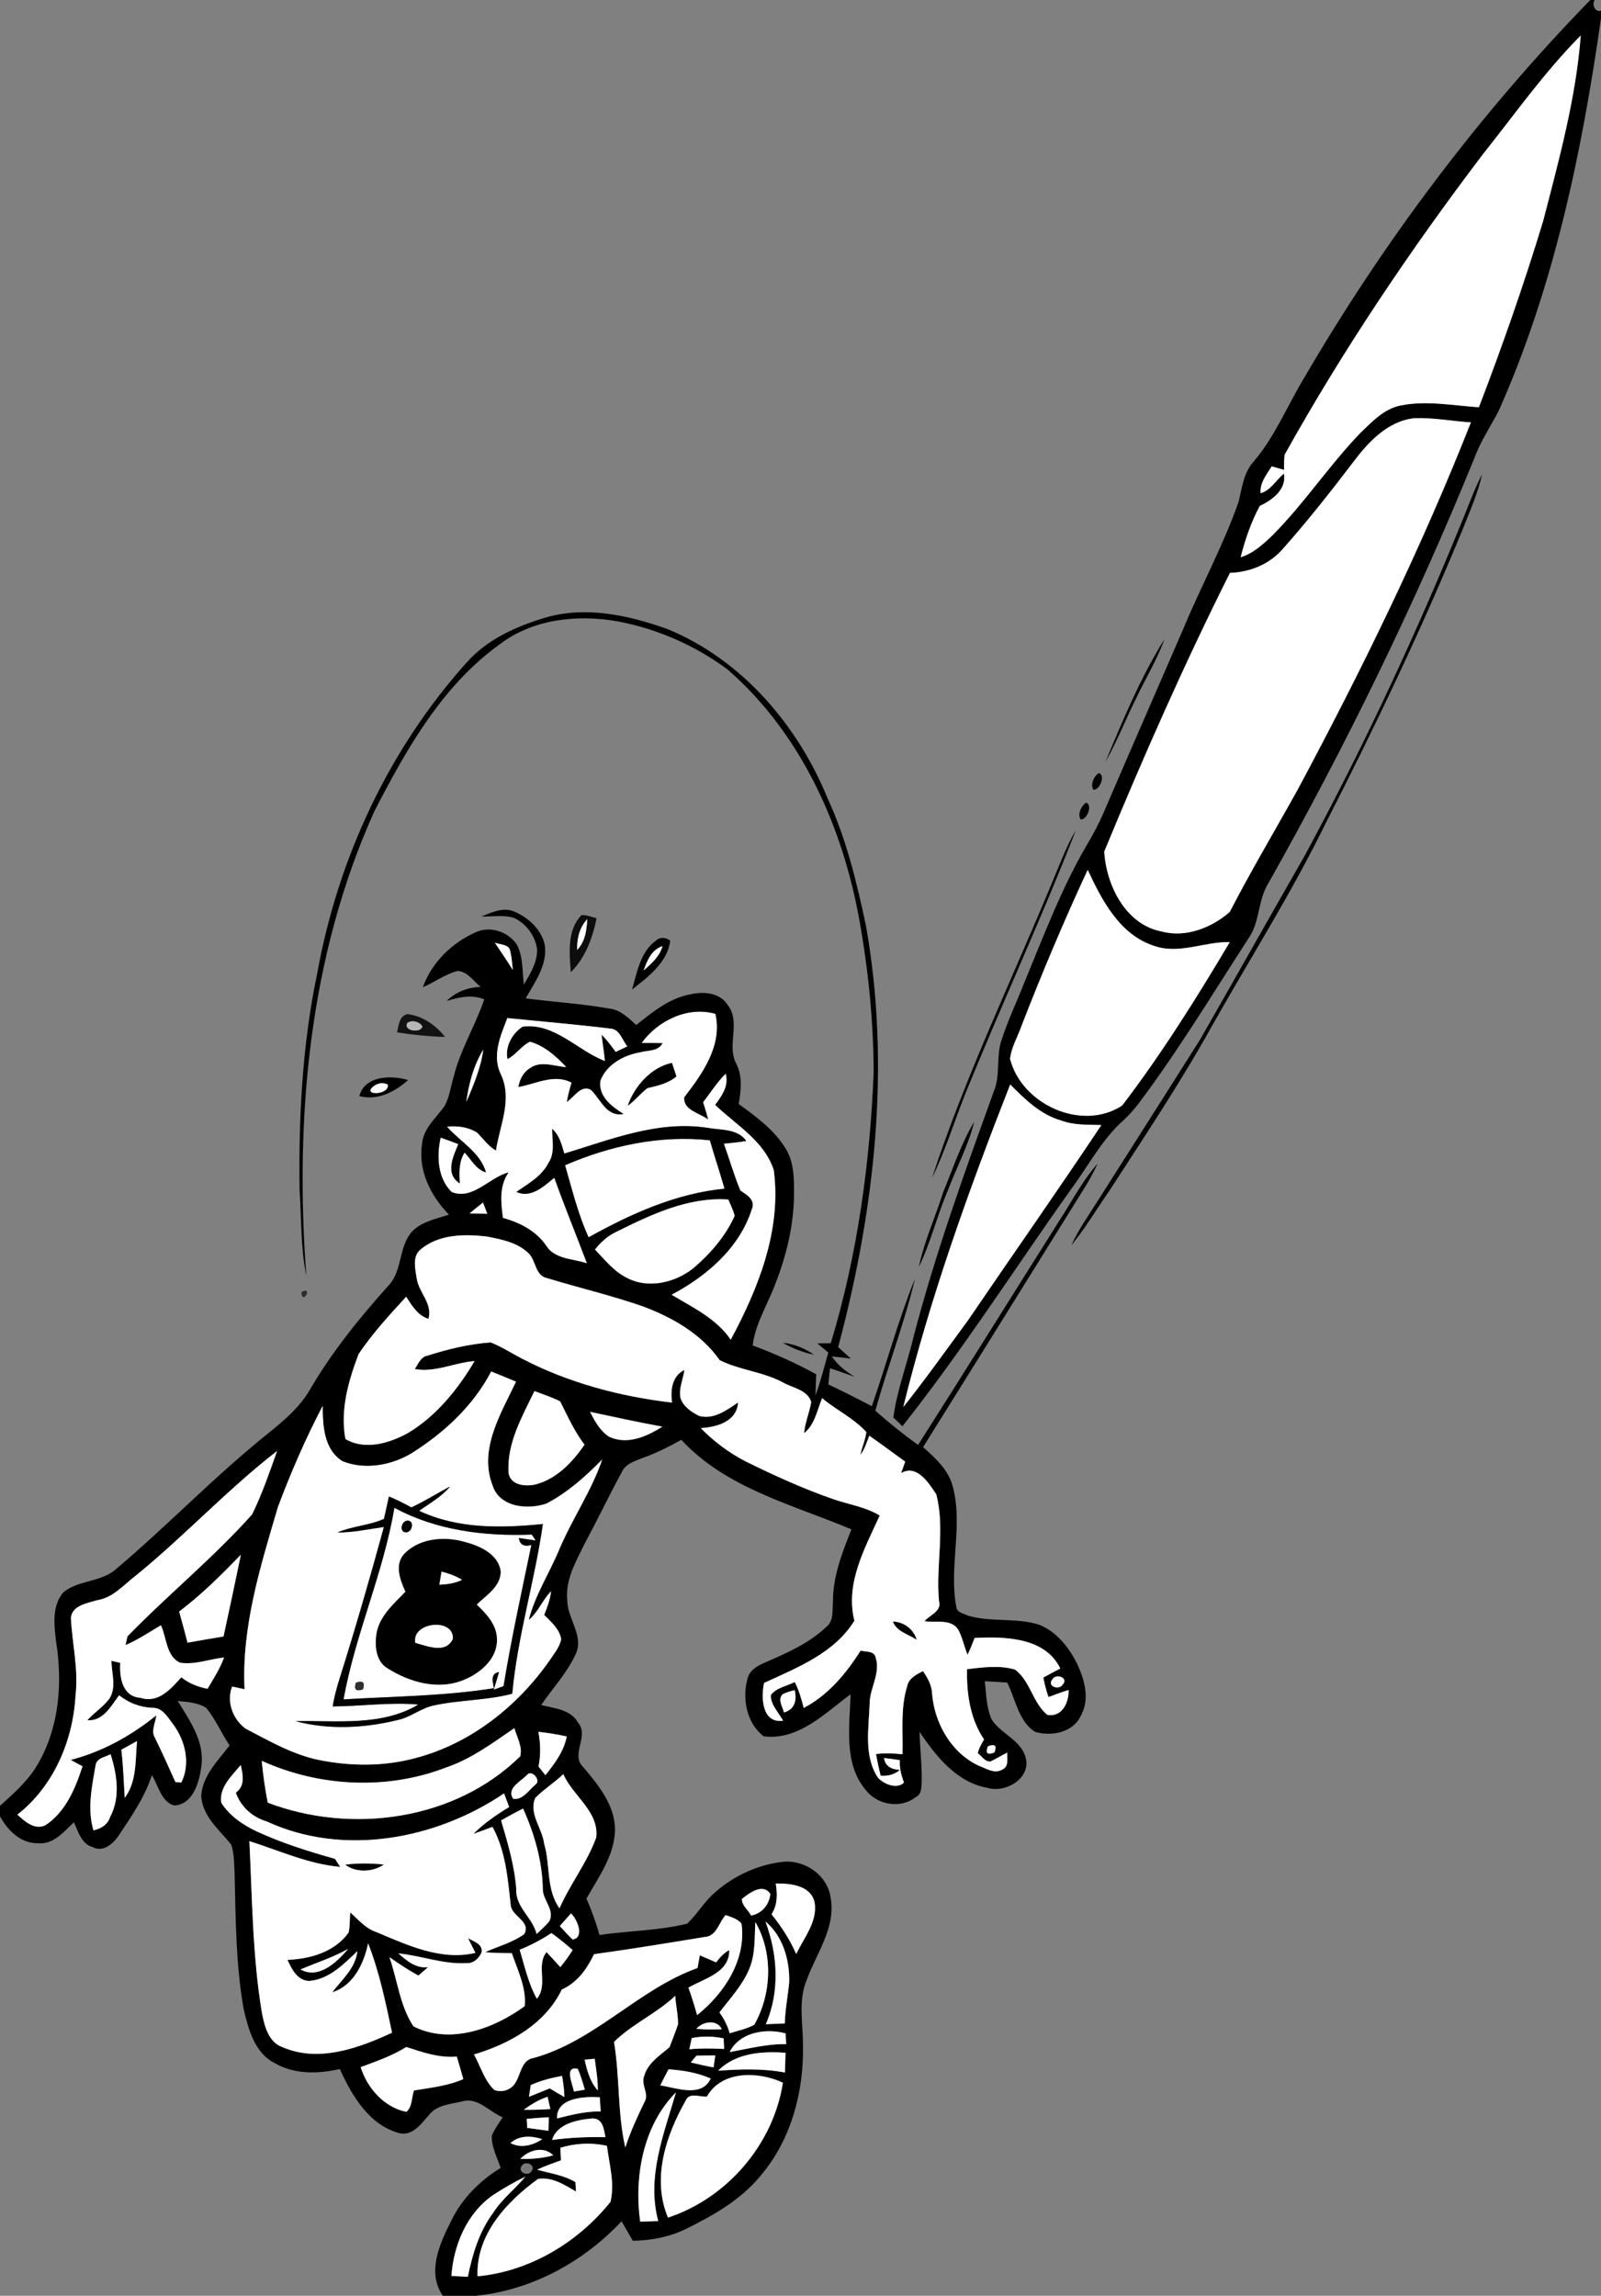 <?xml version="1.0" encoding="UTF-8" ?>
<!DOCTYPE svg PUBLIC "-//W3C//DTD SVG 1.1//EN" "http://www.w3.org/Graphics/SVG/1.1/DTD/svg11.dtd">
<svg width="378pt" height="542pt" viewBox="0 0 378 542" version="1.1" xmlns="http://www.w3.org/2000/svg">
<rect x="0" y="0" width="378" height="542" fill="#808080" stroke="none"/>
<g id="#000000ff">
<path fill="#000000" opacity="1.00" d=" M 375.47 0.00 L 376.51 0.00 C 375.77 1.04 376.58 2.96 378.00 2.53 L 378.00 4.35 C 373.48 35.97 366.92 67.64 353.86 96.96 C 351.94 100.68 349.55 104.17 348.11 108.14 C 334.08 142.61 317.73 176.12 299.46 208.53 C 296.92 212.57 297.52 217.77 294.69 221.66 C 286.19 234.79 278.10 248.21 268.68 260.72 C 267.68 262.01 266.59 263.23 265.40 264.35 C 260.15 268.95 256.97 275.29 252.84 280.81 C 239.60 299.46 227.26 318.77 213.06 336.72 C 212.52 336.20 211.45 335.15 210.92 334.63 C 211.81 328.15 214.16 322.02 215.67 315.69 C 220.82 295.96 227.73 276.77 234.66 257.63 C 236.25 253.74 235.12 249.43 236.48 245.50 C 237.97 240.84 240.11 236.42 241.89 231.87 C 246.43 220.93 250.59 209.77 256.59 199.52 C 258.10 196.99 259.49 194.38 260.65 191.66 C 266.86 177.21 273.17 162.81 279.42 148.37 C 283.58 138.34 288.82 128.78 292.42 118.52 C 293.24 115.24 293.59 111.65 295.95 109.02 C 300.89 103.24 303.78 96.14 307.64 89.68 C 326.52 57.21 349.27 26.90 375.47 0.00 M 350.24 36.26 C 333.05 58.90 317.13 82.53 303.30 107.37 C 303.18 108.55 303.14 109.74 303.17 110.93 C 302.19 110.65 301.22 110.38 300.25 110.11 C 299.03 112.07 297.42 113.98 297.64 116.44 C 300.09 115.73 301.26 113.31 303.15 111.81 C 303.79 115.60 300.41 118.03 297.43 119.46 C 295.40 123.26 293.98 127.38 292.93 131.55 C 295.90 130.64 298.21 128.49 300.41 126.40 C 307.93 118.85 313.81 109.86 321.19 102.20 C 323.94 99.57 326.73 96.53 330.62 95.74 C 336.76 94.48 343.00 95.75 349.17 96.14 C 354.72 81.66 359.84 67.02 364.34 52.17 C 368.07 37.75 372.06 23.30 373.22 8.39 C 364.70 16.94 357.75 26.85 350.24 36.26 M 319.32 109.34 C 314.01 116.31 308.57 123.20 302.74 129.75 C 299.61 133.28 295.06 135.09 290.40 135.25 C 279.61 156.76 269.90 178.81 260.72 201.04 C 261.19 209.00 265.76 218.31 274.30 219.91 C 279.95 221.45 286.09 219.01 290.34 215.30 C 295.39 205.50 301.06 196.02 306.41 186.37 C 321.48 158.21 335.56 129.45 347.28 99.72 C 342.84 99.44 338.43 98.57 333.98 98.73 C 327.58 99.40 322.95 104.48 319.32 109.34 M 241.20 242.16 C 240.30 244.76 238.79 247.21 238.48 249.97 C 241.21 260.75 255.45 267.23 264.95 260.99 C 274.29 248.75 282.49 235.65 290.35 222.42 C 284.34 222.28 278.38 225.41 272.42 223.29 C 264.36 220.65 260.15 212.55 256.81 205.37 C 251.19 217.45 246.02 229.74 241.20 242.16 M 238.51 256.03 C 228.75 280.94 219.66 306.18 213.27 332.18 C 218.59 325.49 223.55 318.51 228.61 311.61 C 239.06 296.26 249.74 281.06 260.03 265.61 C 256.85 265.49 253.58 265.70 250.55 264.54 C 245.67 263.17 241.98 259.52 238.51 256.03 Z" />
<path fill="#000000" opacity="1.00" d=" M 346.34 120.23 C 347.45 117.44 348.52 114.63 349.93 111.97 C 348.96 116.35 347.11 120.45 345.49 124.61 C 335.77 148.29 324.73 171.41 313.08 194.19 C 305.01 210.71 295.16 226.25 286.13 242.24 C 278.74 255.58 270.24 268.25 261.97 281.05 C 258.96 285.37 256.26 289.92 252.94 294.02 C 254.65 290.21 257.12 286.81 259.32 283.29 C 267.33 270.63 275.41 258.03 283.38 245.36 C 291.64 230.94 299.77 216.45 308.03 202.04 C 322.37 175.54 335.08 148.18 346.34 120.23 Z" />
<path fill="#000000" opacity="1.00" d=" M 128.69 145.83 C 138.25 143.00 148.41 145.24 157.56 148.50 C 175.09 155.70 188.34 171.16 195.40 188.49 C 199.80 198.00 202.26 208.22 204.43 218.43 C 210.38 251.57 206.52 285.73 197.89 318.04 C 198.88 318.95 199.88 319.85 200.88 320.75 C 199.39 320.55 197.89 320.37 196.40 320.23 C 197.75 322.30 199.73 323.77 201.80 325.06 C 199.86 324.35 197.92 323.65 195.96 323.03 C 195.83 324.29 195.70 325.56 195.57 326.84 C 199.03 328.48 202.45 330.20 205.84 331.99 C 209.31 321.98 212.07 311.70 216.03 301.87 C 213.53 312.44 209.56 322.59 206.67 333.06 C 209.91 335.90 213.27 338.61 216.76 341.13 C 227.98 323.51 239.02 305.77 250.16 288.11 C 253.08 283.59 255.59 278.76 259.16 274.69 C 258.38 276.38 257.52 278.04 256.55 279.64 C 243.67 300.30 230.86 321.00 217.94 341.64 C 220.85 344.24 223.97 347.04 224.96 350.98 C 227.44 360.32 223.97 370.04 225.80 379.45 C 225.98 380.73 227.61 380.95 228.58 381.44 C 234.06 383.06 239.98 381.83 245.42 383.60 C 249.47 385.25 252.36 388.90 254.27 392.72 C 256.07 396.51 257.41 401.21 255.15 405.12 C 253.32 409.09 248.14 410.00 244.33 408.85 C 240.42 406.26 239.79 401.15 237.80 397.23 C 236.03 397.11 234.26 397.00 232.50 396.91 C 232.87 399.92 232.87 403.08 234.11 405.90 C 236.30 409.39 241.18 410.81 242.20 415.11 C 243.33 419.97 237.31 423.38 233.12 422.08 C 225.81 420.76 221.04 414.65 217.11 408.88 C 217.20 412.88 217.73 416.87 217.61 420.87 C 217.53 422.12 217.55 423.62 216.23 424.26 C 212.66 427.10 207.11 426.14 204.39 422.58 C 199.12 416.33 200.61 407.52 200.83 399.99 C 194.78 404.46 188.50 410.95 180.31 409.92 C 176.29 406.85 175.19 401.08 176.47 396.38 C 176.91 394.41 178.72 393.32 180.43 392.59 C 185.59 390.33 190.93 388.05 195.06 384.12 C 196.93 382.65 196.49 380.13 196.67 378.05 C 196.64 372.10 198.88 366.50 201.03 361.06 C 187.11 355.19 171.50 351.41 160.86 339.92 C 158.03 341.48 155.15 342.97 152.10 344.06 C 150.10 344.88 147.65 345.47 146.73 347.69 C 143.76 353.15 141.08 358.78 138.13 364.26 C 136.03 368.56 133.35 373.03 133.95 378.01 C 134.04 382.31 137.99 386.31 135.87 390.62 C 133.83 395.00 130.48 398.57 127.78 402.54 C 130.86 403.32 134.70 403.55 136.45 406.65 C 139.25 409.81 134.54 414.32 137.75 417.23 C 141.30 421.46 145.19 426.16 145.21 432.00 C 145.07 438.06 141.35 443.15 138.46 448.22 C 139.67 451.01 140.73 453.87 141.54 456.82 C 148.41 455.82 155.47 455.81 162.22 454.16 C 164.65 451.91 166.28 448.93 168.81 446.77 C 173.30 442.80 179.04 440.17 185.01 439.53 C 190.16 439.09 195.44 442.81 196.12 448.07 C 197.38 455.13 192.72 461.17 190.45 467.48 C 188.39 472.43 189.62 477.84 189.59 483.01 C 189.78 493.89 186.78 505.16 179.64 513.58 C 175.03 519.27 168.54 522.96 162.08 526.16 C 158.15 528.12 153.78 528.93 149.41 529.02 C 148.52 527.48 147.64 525.94 146.75 524.41 C 137.77 534.02 125.50 540.69 112.33 542.00 L 104.54 542.00 C 100.74 536.42 103.80 529.75 106.47 524.43 C 109.00 519.13 113.23 514.85 118.21 511.81 C 117.39 509.33 116.01 506.90 116.12 504.22 C 116.75 502.64 117.78 501.28 118.69 499.86 C 115.55 498.61 112.83 495.06 109.18 496.10 C 106.46 496.76 103.18 496.89 101.32 499.28 C 99.47 501.33 97.46 504.37 94.25 503.60 C 87.11 501.66 83.10 494.75 80.23 488.47 C 75.16 489.63 69.58 489.78 64.94 487.11 C 60.17 484.77 58.68 479.17 57.55 474.42 C 55.66 463.83 55.65 453.02 55.39 442.30 C 55.26 440.02 55.31 437.69 54.61 435.50 C 51.81 431.99 47.78 428.85 47.51 424.00 C 47.79 419.21 51.46 415.68 54.21 412.08 C 52.27 409.18 50.90 405.90 48.68 403.20 C 46.69 401.94 44.26 401.79 41.97 401.60 C 44.84 406.26 48.36 411.21 47.54 417.02 C 47.06 420.69 45.60 426.06 41.10 426.25 C 38.02 425.31 37.39 421.54 35.86 419.08 C 34.20 424.23 31.10 428.71 28.14 433.18 C 26.83 435.16 24.42 437.43 21.89 436.08 C 19.23 435.32 18.47 432.43 17.45 430.21 C 15.08 432.42 12.65 435.51 9.04 435.16 C 4.93 435.28 1.84 432.15 0.00 428.81 L 0.00 426.33 C 3.41 423.27 6.92 420.15 9.15 416.09 C 14.01 407.52 14.77 397.21 13.25 387.63 C 12.78 383.74 12.20 379.12 14.96 375.92 C 18.56 372.97 23.91 373.58 27.42 370.42 C 39.69 360.05 50.81 348.38 63.37 338.35 C 67.03 335.39 70.71 332.29 73.12 328.17 C 78.29 319.29 84.77 311.24 91.63 303.61 C 95.17 300.03 93.98 294.12 97.51 290.52 C 99.82 288.33 103.07 287.72 106.00 286.76 C 101.69 282.35 98.64 276.30 99.66 269.99 C 99.98 266.30 103.03 263.91 105.00 261.06 C 106.16 258.91 106.43 256.41 107.14 254.09 C 108.73 247.73 112.25 242.11 114.34 235.93 C 111.41 234.72 108.36 235.43 105.46 236.31 C 107.62 234.16 110.44 233.11 113.46 232.99 C 111.78 231.62 110.36 229.32 108.01 229.23 C 105.08 230.00 102.61 231.90 99.84 233.06 C 101.92 227.27 106.64 222.63 112.20 220.15 C 115.57 218.49 119.97 219.91 122.01 222.98 C 123.56 225.86 123.27 229.27 123.69 232.43 C 125.21 229.88 126.90 227.16 126.81 224.09 C 126.38 220.94 124.22 218.01 121.32 216.69 C 118.86 215.93 116.23 216.45 113.70 216.37 C 116.17 215.36 118.94 214.04 121.59 215.29 C 124.91 216.73 127.97 219.62 128.66 223.29 C 129.20 227.92 126.27 231.88 124.12 235.70 C 130.70 236.57 137.35 236.94 143.88 238.11 C 146.49 238.41 148.39 240.31 150.21 242.00 C 154.05 238.94 158.05 235.63 163.03 234.74 C 166.09 234.04 169.93 234.32 171.78 237.23 C 175.03 241.29 171.49 246.73 173.83 251.11 C 175.36 254.10 174.95 257.46 174.41 260.64 C 178.58 263.67 182.93 266.83 185.61 271.35 C 187.51 274.55 187.49 278.39 187.47 282.00 C 187.42 289.24 185.68 296.39 183.06 303.11 C 181.27 307.95 178.34 312.42 177.71 317.64 C 182.87 319.55 187.88 321.81 192.71 324.44 C 192.65 326.11 192.58 327.78 192.54 329.46 C 193.75 326.13 194.61 322.71 195.56 319.31 C 194.70 318.59 193.83 317.88 192.98 317.16 C 193.77 317.15 195.36 317.13 196.15 317.11 C 202.44 296.33 205.42 274.64 206.28 252.98 C 206.21 240.99 205.02 229.00 202.90 217.21 C 198.92 195.02 189.09 173.15 171.87 158.13 C 164.31 152.47 155.40 148.55 146.13 146.75 C 136.62 145.00 126.02 146.04 118.11 152.02 C 104.43 161.79 95.98 176.83 88.42 191.46 C 72.95 225.65 69.55 264.07 72.32 301.15 C 70.95 294.49 71.19 287.66 70.73 280.92 C 70.50 263.75 71.37 246.47 74.93 229.64 C 79.81 202.62 91.86 176.75 110.28 156.30 C 115.08 150.91 121.90 147.88 128.69 145.83 M 116.82 222.53 C 118.26 224.67 119.71 226.80 121.08 229.00 C 120.91 227.48 120.81 225.95 120.46 224.47 C 120.10 222.85 118.01 223.06 116.82 222.53 M 151.51 246.22 C 153.16 246.20 154.80 246.21 156.45 246.24 C 155.48 248.25 153.04 247.92 151.21 248.43 C 147.33 249.09 143.27 251.26 141.78 255.10 C 141.20 258.88 144.48 261.23 147.26 263.00 C 143.22 263.81 141.87 259.62 139.55 257.34 C 137.19 255.95 135.54 259.10 133.80 260.18 C 134.08 258.63 134.48 257.10 134.93 255.59 C 130.74 253.44 126.53 255.94 122.37 256.64 C 122.70 254.83 123.54 253.10 125.18 252.14 C 127.72 250.33 130.89 251.74 133.68 251.92 C 131.30 249.36 128.57 246.93 125.14 245.94 C 123.12 246.90 121.84 249.01 119.82 250.05 C 119.17 247.13 120.97 243.89 123.43 242.36 C 130.99 241.45 136.29 247.99 142.82 250.48 C 142.61 248.39 142.25 246.33 142.04 244.25 C 143.27 245.51 144.33 246.91 145.37 248.33 C 146.28 247.90 147.20 247.46 148.12 247.03 C 146.88 245.59 146.36 243.00 144.15 242.84 C 136.05 241.86 127.91 241.17 119.79 240.35 C 118.17 244.53 116.09 249.27 118.27 253.65 C 121.04 259.57 118.01 265.69 117.09 271.64 C 115.26 270.59 114.09 268.83 112.63 267.39 C 110.53 266.08 107.99 265.75 105.57 266.00 C 108.67 269.56 113.40 271.98 114.77 276.82 C 112.37 276.14 111.30 273.79 109.69 272.13 C 108.30 274.35 108.43 276.92 108.57 279.42 C 105.00 277.14 106.92 273.13 108.20 270.12 C 106.83 269.59 105.44 269.08 104.05 268.60 C 103.08 272.91 103.31 278.11 106.63 281.40 C 111.63 283.43 115.52 277.91 120.10 276.77 C 117.84 280.04 118.26 283.80 118.75 287.53 C 122.71 288.60 126.55 290.57 128.93 294.02 C 130.93 297.31 135.29 297.12 138.55 298.23 C 136.02 291.50 133.28 284.85 130.86 278.08 C 128.41 280.11 125.29 283.03 121.89 281.39 C 124.70 279.44 127.91 277.69 129.51 274.50 C 131.10 272.09 130.34 269.16 130.35 266.48 C 132.10 267.97 132.62 270.22 133.25 272.32 C 144.21 269.00 155.41 264.43 167.10 266.25 C 170.20 266.80 174.24 266.44 176.23 269.38 C 174.47 269.68 172.70 269.85 170.93 270.02 C 172.24 273.70 173.32 277.47 174.82 281.08 C 176.43 282.11 178.48 283.33 177.48 285.58 C 174.58 294.66 166.78 301.34 158.57 305.67 C 163.58 308.68 169.14 311.29 172.53 316.28 C 179.08 304.09 184.55 290.37 182.69 276.28 C 180.50 269.38 173.79 265.61 168.84 260.85 C 170.42 258.68 172.14 256.37 171.32 253.51 C 169.29 255.53 167.76 257.96 166.02 260.22 C 166.45 261.59 166.87 262.95 167.22 264.34 C 165.26 262.75 161.28 262.19 161.54 259.06 C 165.82 253.48 170.61 246.85 168.90 239.37 C 162.41 237.52 155.36 240.94 151.51 246.22 M 110.11 260.14 C 111.80 256.16 113.54 252.10 114.10 247.79 C 111.85 251.54 110.66 255.82 110.11 260.14 M 133.44 275.11 C 135.09 280.82 136.50 286.65 138.98 292.08 C 148.94 286.54 159.57 281.74 171.04 280.61 C 169.95 276.80 168.68 273.04 167.59 269.23 C 155.91 267.96 144.14 270.48 133.44 275.11 M 145.70 290.73 C 143.61 291.67 141.90 293.21 140.48 294.99 C 142.87 297.49 145.09 300.34 148.30 301.82 C 153.24 304.27 159.33 302.78 163.54 299.53 C 167.62 296.08 171.27 291.92 173.46 287.02 C 173.09 285.69 172.50 284.45 171.95 283.19 C 162.57 282.55 153.88 286.68 145.70 290.73 M 110.87 286.47 C 112.26 286.50 113.65 286.53 115.05 286.56 C 114.71 285.67 114.37 284.79 114.03 283.90 C 112.97 284.75 111.91 285.60 110.87 286.47 M 99.17 295.10 C 97.31 296.81 98.06 299.63 98.39 301.82 C 98.87 305.18 102.21 307.76 101.15 311.37 C 98.62 310.55 97.25 308.25 95.90 306.15 C 91.93 310.46 87.95 314.80 84.67 319.67 C 82.25 326.04 80.29 332.87 81.55 339.73 C 86.23 342.46 91.91 340.73 96.33 338.31 C 103.03 334.30 108.11 327.98 112.05 321.33 C 107.32 321.68 102.69 324.11 97.92 323.20 C 98.77 322.02 99.30 320.33 100.93 320.05 C 105.77 318.49 110.78 317.30 115.86 316.92 C 118.46 317.95 120.80 319.49 123.28 320.77 C 134.28 326.48 146.41 329.70 158.68 331.13 C 158.25 328.25 158.64 324.84 161.59 323.42 C 161.31 325.60 160.22 327.76 160.65 330.00 C 161.31 332.07 163.24 333.36 165.09 334.29 C 168.58 335.18 171.57 332.91 174.28 331.09 C 173.93 335.66 169.26 336.92 165.45 337.16 C 168.54 340.29 172.08 342.97 175.99 344.99 C 182.80 348.35 189.73 351.51 196.92 353.99 C 200.52 355.22 204.41 355.77 207.70 357.80 C 204.18 365.55 199.52 373.81 201.73 382.63 C 196.97 390.33 188.22 393.70 180.40 397.32 C 179.65 400.77 179.90 406.92 184.89 406.24 C 183.85 404.30 181.93 402.49 181.99 400.20 C 183.23 398.44 185.77 398.08 187.63 397.10 C 188.65 399.02 189.22 401.12 189.76 403.22 C 195.53 400.21 199.78 395.09 203.20 389.68 C 204.41 390.03 206.47 389.68 206.75 391.36 C 207.95 394.95 205.40 398.44 205.33 402.06 C 205.16 407.90 203.84 414.54 207.31 419.72 C 208.68 421.21 211.80 422.49 213.42 420.84 C 212.80 419.13 212.32 417.39 212.46 415.55 C 211.22 415.36 209.97 415.19 208.72 415.04 C 209.02 417.07 210.55 417.73 212.49 417.85 C 211.23 418.92 209.70 419.37 207.91 419.21 C 207.50 417.52 207.13 415.82 206.83 414.10 C 208.91 413.86 211.00 413.91 213.08 414.16 C 213.23 408.82 212.56 403.33 214.17 398.15 C 214.53 396.21 216.33 395.35 217.90 394.52 C 219.07 396.16 220.03 397.95 220.08 400.02 C 220.71 406.97 224.64 413.85 231.09 416.86 C 232.83 417.49 234.75 418.85 236.60 417.79 C 238.29 417.08 237.69 415.18 237.82 413.77 C 236.47 414.43 235.19 415.23 233.83 415.88 C 232.54 415.95 231.78 414.60 230.87 413.90 C 231.10 412.71 231.78 411.69 232.33 410.64 C 229.06 405.87 228.18 399.75 228.32 394.07 C 232.04 393.63 236.02 393.07 239.66 394.17 C 243.30 396.90 243.80 402.02 247.30 404.87 C 250.80 405.43 252.38 401.93 252.30 398.98 C 250.70 399.48 249.12 400.06 247.55 400.65 C 247.03 399.14 246.63 397.61 246.33 396.05 C 247.65 395.32 248.99 394.61 250.33 393.91 C 246.77 386.51 237.21 386.34 230.11 386.70 C 229.60 388.04 229.07 389.38 228.43 390.67 C 227.66 388.73 227.23 386.66 226.28 384.79 C 224.56 382.07 220.93 383.17 218.28 382.74 C 219.52 381.24 222.39 380.41 221.70 378.01 C 220.90 369.63 223.18 361.04 221.06 352.80 C 219.27 350.11 216.49 345.62 212.75 347.78 C 213.07 346.88 213.39 345.98 213.72 345.08 C 210.89 343.03 208.10 340.94 205.24 338.95 C 204.64 340.50 204.16 342.13 203.14 343.48 C 203.51 341.65 204.32 339.94 204.54 338.09 C 201.59 334.82 197.45 332.92 194.11 330.09 C 192.91 332.95 192.40 336.32 189.84 338.38 C 190.07 335.84 191.11 333.49 191.53 331.00 C 190.65 328.06 187.01 327.67 184.68 326.29 C 180.02 323.83 174.58 323.46 169.91 321.11 C 165.55 314.87 158.68 311.00 151.69 308.39 C 144.28 305.82 136.63 304.03 129.14 301.74 C 126.40 301.16 126.55 297.80 124.96 296.06 C 122.34 293.36 118.47 292.61 114.93 291.93 C 109.58 291.31 103.46 291.36 99.17 295.10 M 115.97 323.79 C 111.74 331.91 104.83 338.28 97.16 343.11 C 92.35 345.97 86.19 347.09 80.89 344.99 C 76.46 342.26 76.19 336.56 76.19 331.91 C 72.16 339.62 68.68 347.61 65.63 355.76 C 61.50 369.76 57.02 384.02 57.74 398.81 C 56.76 398.60 55.78 398.38 54.80 398.17 C 53.42 401.77 54.96 405.85 57.95 408.09 C 63.50 410.97 69.01 414.19 75.19 415.48 C 82.68 417.00 90.53 417.08 97.94 415.09 C 111.03 411.72 122.22 402.84 129.86 391.86 C 130.86 390.32 132.14 388.84 132.50 387.00 C 132.09 384.57 130.13 382.92 128.48 381.27 C 129.21 379.46 129.89 377.62 130.11 375.68 C 128.07 377.73 127.10 380.61 124.83 382.45 C 126.32 376.61 129.65 371.49 131.97 365.97 C 135.02 358.67 139.62 352.09 142.18 344.57 C 138.25 348.57 134.02 352.37 129.02 354.97 C 124.59 356.50 117.94 355.87 116.30 350.70 C 112.97 342.15 118.28 333.71 121.83 326.19 C 119.87 325.38 117.93 324.57 115.97 323.79 M 126.18 328.42 C 123.25 334.53 119.60 340.77 120.08 347.82 C 120.63 350.74 124.18 350.99 126.53 350.43 C 131.50 349.10 135.18 345.16 138.01 341.07 C 135.61 337.93 134.00 334.33 132.25 330.84 C 130.30 329.87 128.22 329.18 126.18 328.42 M 139.31 333.32 C 140.43 335.49 141.65 337.79 143.76 339.16 C 148.00 341.21 152.72 339.17 156.36 336.81 C 150.65 335.77 144.98 334.53 139.31 333.32 M 32.01 372.02 C 29.17 374.19 26.69 377.22 22.95 377.78 C 20.64 378.50 16.98 378.99 16.74 382.01 C 17.05 388.04 18.54 394.02 17.85 400.10 C 17.28 410.87 12.73 421.65 4.11 428.41 C 5.89 430.03 8.13 432.12 10.73 430.91 C 15.49 427.76 17.79 422.24 19.48 417.00 C 18.54 416.51 17.61 416.00 16.69 415.49 C 24.17 413.55 30.93 409.80 36.91 404.96 C 36.74 406.74 35.54 408.65 36.63 410.36 C 38.31 413.77 39.86 417.25 41.42 420.72 C 41.77 420.75 42.46 420.80 42.80 420.83 C 45.04 416.37 43.75 410.97 40.90 407.12 C 39.61 405.46 38.36 403.08 35.93 403.19 C 33.06 403.07 30.36 402.03 28.13 400.23 C 26.20 402.78 24.37 406.40 20.63 406.12 C 22.26 404.24 24.49 402.94 25.92 400.88 C 27.51 398.19 26.33 394.99 26.31 392.09 C 26.83 392.21 27.88 392.46 28.40 392.58 C 28.17 396.01 28.88 400.53 33.15 400.82 C 37.35 402.20 40.32 398.75 42.81 395.98 C 44.61 397.43 46.75 398.26 49.00 398.70 C 50.41 396.30 51.95 393.95 52.89 391.32 C 49.43 391.69 45.95 393.10 42.46 392.53 C 39.21 390.95 39.36 386.62 37.99 383.70 C 35.24 385.33 32.58 387.13 29.63 388.38 C 29.74 387.86 29.98 386.83 30.10 386.31 C 39.66 376.49 50.37 367.77 59.52 357.53 C 61.87 352.72 63.63 347.61 65.42 342.56 C 53.66 351.66 43.55 362.66 32.01 372.02 M 42.30 380.47 C 42.97 382.91 43.66 385.35 44.27 387.81 C 47.10 387.30 49.93 386.81 52.77 386.35 C 54.18 379.92 55.54 373.48 56.87 367.04 C 52.29 371.81 47.58 376.46 42.30 380.47 M 248.49 396.45 C 247.08 398.10 250.02 399.14 250.90 397.70 C 252.41 396.09 249.34 395.00 248.49 396.45 M 184.84 399.95 C 183.49 401.18 184.78 402.89 185.09 404.29 C 187.67 403.55 188.17 401.43 187.63 399.03 C 186.66 399.23 185.73 399.54 184.84 399.95 M 105.31 417.29 C 91.35 422.68 75.37 421.87 61.80 415.71 C 62.11 419.02 62.58 422.31 63.21 425.58 C 83.01 433.11 107.44 429.77 122.83 414.63 C 123.39 412.34 122.05 410.13 121.44 407.99 C 116.32 411.50 111.26 415.27 105.31 417.29 M 127.11 408.86 C 127.63 411.57 127.70 414.32 127.15 417.04 C 127.55 417.55 128.36 418.58 128.77 419.10 C 130.95 416.36 133.13 413.48 133.81 409.96 C 131.60 409.46 129.36 409.11 127.11 408.86 M 28.65 413.08 C 29.10 416.85 29.22 420.65 29.45 424.44 C 32.34 420.59 31.92 415.56 32.35 411.04 C 31.11 411.71 29.88 412.39 28.65 413.08 M 233.24 412.29 C 232.61 413.92 233.13 414.40 234.79 413.73 C 235.43 412.10 234.91 411.62 233.24 412.29 M 22.60 416.57 C 21.73 421.70 20.53 426.97 22.07 432.12 C 23.81 431.73 25.42 430.80 25.98 428.99 C 28.47 424.37 27.62 418.93 26.11 414.15 C 24.89 414.81 23.02 414.99 22.60 416.57 M 52.25 425.61 C 54.22 428.72 57.36 430.83 60.63 432.38 C 66.56 435.12 72.83 437.08 79.10 438.85 C 79.40 439.33 80.01 440.27 80.32 440.75 C 72.84 440.09 65.96 436.91 58.88 434.67 C 59.56 448.21 59.60 461.85 61.85 475.26 C 62.45 478.32 63.39 482.14 66.70 483.30 C 75.23 487.00 84.64 483.55 92.56 479.89 C 91.05 472.77 89.58 465.59 86.91 458.80 C 85.95 463.52 83.43 468.82 78.46 470.34 C 80.75 467.31 83.93 464.67 84.38 460.64 C 81.16 463.71 77.70 467.30 72.99 467.68 C 70.20 467.58 68.87 464.90 67.88 462.69 C 73.26 462.49 78.97 460.84 82.28 456.29 C 82.70 454.73 82.50 453.09 82.72 451.52 C 84.63 453.21 86.31 455.30 88.84 456.12 C 96.13 459.20 104.19 462.97 112.24 461.04 C 111.67 459.88 111.07 458.73 110.50 457.57 C 111.75 458.35 113.98 458.92 113.73 460.81 C 113.22 462.31 111.74 463.62 110.06 463.47 C 104.62 463.78 99.44 461.69 94.07 461.18 C 96.07 462.94 98.22 464.78 101.08 464.41 C 100.31 465.07 99.54 465.73 98.78 466.41 C 96.41 465.10 94.15 463.62 91.95 462.05 C 93.84 467.47 94.41 473.54 97.61 478.39 C 106.29 482.77 116.54 478.97 123.88 473.63 C 124.32 469.32 122.21 465.13 120.84 461.11 C 118.73 461.10 116.61 461.09 114.51 460.89 C 117.61 459.50 120.98 458.62 123.77 456.62 C 125.44 453.64 120.84 452.46 120.58 449.80 C 119.89 443.49 119.38 436.99 116.28 431.30 C 114.78 431.86 113.29 432.44 111.77 432.95 C 114.27 430.44 117.20 428.44 120.21 426.61 C 119.82 425.53 119.42 424.46 119.01 423.40 C 102.88 434.30 81.06 438.38 62.98 430.02 C 59.60 429.02 56.86 426.57 55.68 423.23 C 57.94 421.57 57.35 419.06 56.84 416.70 C 54.75 419.24 51.67 421.98 52.25 425.61 M 124.40 419.08 C 122.94 420.58 119.52 422.20 121.16 424.67 C 123.45 425.02 124.83 422.61 126.41 421.33 C 127.90 420.36 125.47 417.58 124.40 419.08 M 126.39 424.45 C 124.75 428.11 128.04 431.62 128.47 435.25 C 129.98 440.28 128.89 446.06 132.10 450.52 C 134.63 444.75 138.65 439.70 140.78 433.77 C 141.45 427.64 135.23 424.00 133.00 418.85 C 130.91 420.84 128.43 422.40 126.39 424.45 M 118.31 429.77 C 119.87 435.09 121.48 440.43 121.89 445.99 C 121.67 450.26 125.74 452.67 126.70 456.59 C 127.71 455.59 128.81 454.67 129.71 453.57 C 131.05 450.86 128.12 448.63 128.16 445.97 C 128.04 439.37 126.18 432.97 123.50 426.98 C 121.74 427.86 120.02 428.81 118.31 429.77 M 183.16 444.67 C 183.55 447.17 183.60 449.73 182.16 451.93 C 184.48 454.81 186.51 457.92 187.99 461.32 C 189.81 457.44 193.13 453.59 192.31 449.05 C 191.37 445.07 186.54 444.63 183.16 444.67 M 175.17 448.31 C 175.11 449.86 176.68 450.92 177.34 452.24 C 179.89 451.74 181.61 449.70 181.88 447.14 C 180.12 444.48 176.94 446.91 175.17 448.31 M 132.17 454.71 C 133.17 455.79 134.13 456.90 135.22 457.90 C 138.07 457.37 136.30 453.16 134.83 451.73 C 133.93 452.71 133.05 453.71 132.17 454.71 M 171.31 452.12 C 169.73 453.87 169.19 457.13 166.40 457.29 C 157.69 458.72 148.98 460.15 140.24 461.36 C 138.59 464.86 136.27 468.08 132.64 469.71 C 128.68 477.90 120.30 482.52 111.91 485.04 C 113.47 487.84 114.34 491.14 116.71 493.41 C 117.81 493.83 119.15 493.77 120.17 493.15 C 123.20 491.65 122.29 486.47 125.97 485.86 C 140.44 481.89 150.71 469.63 164.69 464.61 C 164.83 463.87 165.10 462.37 165.23 461.62 C 166.51 462.16 167.79 462.73 169.07 463.29 C 169.95 462.16 170.89 461.06 172.18 460.39 C 172.29 465.72 166.27 467.10 162.54 469.25 C 163.32 471.37 163.97 473.55 164.59 475.74 C 171.01 470.62 176.25 462.65 175.07 454.13 C 174.10 452.99 172.64 452.60 171.31 452.12 M 178.34 453.77 C 178.12 457.47 178.38 461.33 176.91 464.83 C 175.30 468.70 172.37 471.80 169.86 475.11 C 170.95 476.60 171.79 478.24 172.28 480.03 C 174.22 479.39 176.28 479.01 178.08 478.02 C 182.22 470.72 182.58 461.11 178.34 453.77 M 180.72 453.63 C 183.63 461.42 184.17 470.15 180.81 477.89 C 182.30 477.82 183.80 477.75 185.29 477.70 C 185.37 474.43 186.03 471.22 186.33 467.98 C 186.47 462.75 184.85 457.09 180.72 453.63 M 122.70 460.31 C 123.88 464.21 124.75 468.28 126.75 471.88 C 129.50 468.57 126.48 464.11 129.03 460.86 C 130.14 462.01 131.21 463.21 132.28 464.41 C 133.34 463.13 134.32 461.79 135.19 460.38 C 133.59 458.97 131.93 457.61 130.20 456.37 C 127.83 457.93 125.32 459.25 122.70 460.31 M 70.96 464.95 C 75.23 467.38 79.58 463.21 82.20 460.11 C 78.62 462.11 74.72 463.37 70.96 464.95 M 144.97 482.07 C 146.36 490.33 145.76 498.80 147.64 507.00 C 148.82 503.29 150.47 499.78 152.15 496.28 C 153.35 494.34 151.28 492.19 152.07 490.18 C 152.92 487.03 155.78 485.29 158.08 483.30 C 158.77 481.51 159.47 479.73 160.08 477.92 C 160.11 475.66 159.56 473.44 159.42 471.19 C 155.02 475.37 149.30 477.80 144.97 482.07 M 164.41 478.98 C 166.41 479.14 168.41 479.16 170.41 479.07 C 169.30 476.67 165.88 477.23 164.41 478.98 M 172.28 484.45 C 176.70 483.68 181.09 482.50 185.62 482.59 C 185.59 481.96 185.51 480.70 185.48 480.07 C 180.87 478.76 174.61 479.76 172.28 484.45 M 163.33 481.15 C 163.18 481.81 162.89 483.14 162.75 483.80 C 165.48 483.54 168.23 483.59 170.97 483.73 C 170.93 483.11 170.87 481.85 170.84 481.23 C 168.36 480.72 165.82 480.68 163.33 481.15 M 85.16 488.02 C 86.69 492.97 90.74 497.55 95.94 498.57 C 97.41 497.36 97.13 495.17 97.75 493.52 C 101.68 492.88 105.69 492.45 109.39 490.85 C 108.89 489.07 108.38 487.30 107.85 485.53 C 103.71 485.90 99.79 484.52 95.92 483.27 C 92.57 485.36 88.85 486.66 85.16 488.02 M 164.44 485.31 C 164.10 485.71 163.43 486.51 163.09 486.91 C 164.87 487.34 166.66 487.76 168.47 488.08 C 168.57 487.38 168.78 485.97 168.88 485.27 C 167.40 485.28 165.92 485.28 164.44 485.31 M 169.57 488.86 C 174.83 488.49 180.12 488.30 185.33 489.29 C 185.37 487.73 185.42 486.18 185.46 484.63 C 179.92 484.24 173.70 484.65 169.57 488.86 M 138.03 486.26 C 138.61 488.84 139.31 491.50 141.14 493.52 C 141.17 491.00 140.75 488.52 140.41 486.04 C 139.82 486.10 138.62 486.20 138.03 486.26 M 135.49 493.78 C 136.14 493.68 137.43 493.46 138.08 493.35 C 137.60 491.68 137.10 490.01 136.42 488.42 C 133.07 487.67 135.26 492.10 135.49 493.78 M 155.91 492.33 C 159.77 492.91 165.62 495.30 167.80 490.72 C 164.66 489.32 161.25 488.77 157.84 488.54 C 157.17 489.79 156.52 491.04 155.91 492.33 M 125.32 492.25 C 125.21 492.94 125.00 494.33 124.89 495.02 C 126.53 494.35 128.17 493.69 129.81 493.03 C 130.94 493.74 132.08 494.43 133.26 495.08 C 133.21 493.40 133.00 491.73 132.70 490.09 C 130.18 490.56 127.67 491.19 125.32 492.25 M 166.91 494.97 C 165.27 495.15 162.75 493.86 161.90 495.92 C 157.22 504.14 153.85 514.32 157.71 523.54 C 171.65 518.96 182.60 506.23 184.84 491.70 C 179.12 489.01 170.41 488.74 166.91 494.97 M 123.68 498.09 C 125.77 498.13 127.86 498.04 129.94 497.92 C 129.78 497.19 129.44 495.74 129.28 495.02 C 127.24 495.70 125.38 496.80 123.68 498.09 M 131.51 500.13 C 134.89 499.30 138.30 498.39 141.82 498.49 C 141.74 497.37 141.67 496.25 141.61 495.14 C 137.92 494.91 131.36 495.22 131.51 500.13 M 151.15 524.49 C 152.57 524.46 153.99 524.42 155.41 524.37 C 152.61 514.00 156.74 503.78 159.60 493.97 C 151.84 501.79 149.68 513.87 151.15 524.49 M 124.36 500.24 C 124.39 500.77 124.45 501.84 124.48 502.37 C 126.14 502.58 127.80 502.82 129.47 503.05 C 129.50 502.25 129.56 500.65 129.59 499.85 C 127.84 499.94 126.10 500.06 124.36 500.24 M 130.35 505.21 C 134.53 504.65 138.73 504.46 142.94 504.56 C 142.57 502.67 142.36 500.09 139.83 500.13 C 136.34 500.46 131.50 501.34 130.35 505.21 M 120.52 505.95 C 123.03 507.25 125.78 506.50 128.02 505.02 C 125.49 504.21 122.62 504.06 120.52 505.95 M 132.31 507.06 C 132.34 507.80 132.41 509.29 132.44 510.03 C 130.55 510.71 128.64 511.36 126.82 512.23 C 129.86 513.10 133.11 513.50 135.86 515.17 C 135.90 515.73 135.96 516.85 135.99 517.40 C 133.27 515.79 130.37 513.90 127.04 514.41 C 119.61 519.81 112.36 527.56 112.75 537.40 C 125.08 536.24 136.46 529.40 144.14 519.82 C 145.19 515.43 143.84 510.97 143.30 506.61 C 139.65 505.78 135.88 505.97 132.31 507.06 M 122.85 509.68 C 125.47 509.76 128.10 509.53 130.63 508.84 C 128.31 506.57 124.86 507.58 122.85 509.68 M 123.24 511.30 C 122.08 512.72 124.62 513.95 125.45 512.60 C 126.59 511.18 124.07 509.98 123.24 511.30 M 116.29 518.31 C 110.19 522.61 107.09 530.06 106.58 537.32 C 107.55 537.37 109.49 537.47 110.46 537.51 C 111.54 532.19 113.14 526.84 116.43 522.43 C 118.49 519.17 121.59 516.81 124.04 513.88 C 121.36 515.18 118.77 516.67 116.29 518.31 Z" />
<path fill="#000000" opacity="1.00" d=" M 260.98 179.90 C 265.10 170.02 269.26 160.02 274.92 150.91 C 273.23 155.65 270.58 159.97 268.42 164.50 C 265.86 169.60 263.80 174.94 260.98 179.90 Z" />
<path fill="#000000" opacity="1.00" d=" M 259.40 182.51 C 261.11 182.93 259.66 186.63 258.15 186.43 C 257.36 185.17 258.30 183.28 259.40 182.51 Z" />
<path fill="#000000" opacity="1.00" d=" M 256.40 189.50 C 258.08 189.94 256.65 193.62 255.14 193.45 C 254.34 192.19 255.30 190.28 256.40 189.50 Z" />
<path fill="#000000" opacity="1.00" d=" M 248.73 207.56 C 250.38 203.68 251.82 199.67 254.00 196.04 C 245.77 217.17 236.18 237.77 227.68 258.81 C 225.15 265.23 223.11 271.87 220.06 278.07 C 227.96 253.95 239.05 231.01 248.73 207.56 Z" />
<path fill="#000000" opacity="1.00" d=" M 154.97 221.98 C 155.95 221.13 157.29 221.31 158.24 222.10 C 157.60 227.20 153.02 230.64 149.23 233.61 C 150.43 229.48 151.21 224.65 154.97 221.98 M 151.96 229.10 C 153.81 227.52 155.72 225.81 156.42 223.38 C 153.80 224.21 152.83 226.77 151.96 229.10 Z" />
<path fill="#000000" opacity="1.00" d=" M 84.83 258.78 C 86.13 253.90 92.38 253.79 96.36 254.99 C 93.16 257.81 89.21 259.87 84.83 258.78 M 88.35 256.34 C 85.05 258.78 92.13 258.58 91.53 256.03 C 90.46 255.54 89.40 255.65 88.35 256.34 Z" />
<path fill="#000000" opacity="1.00" d=" M 222.67 281.51 C 225.00 275.91 226.88 270.06 230.01 264.84 C 228.62 270.42 225.89 275.55 223.84 280.91 C 221.28 286.87 219.78 293.25 216.95 299.10 C 218.21 293.04 220.82 287.39 222.67 281.51 Z" />
<path fill="#000000" opacity="1.00" d=" M 184.85 317.01 C 187.51 317.28 190.01 318.33 192.20 319.83 C 189.62 319.28 187.12 318.37 184.85 317.01 Z" />
<path fill="#000000" opacity="1.00" d=" M 95.65 366.61 C 99.31 363.04 105.19 362.64 109.89 364.06 C 113.41 364.98 117.71 366.96 118.23 371.01 C 118.23 374.59 114.84 376.59 112.57 378.82 C 114.88 381.01 117.32 383.60 117.34 387.01 C 117.48 391.58 113.48 394.97 109.60 396.57 C 103.53 399.15 96.62 397.18 91.31 393.76 C 88.77 392.13 88.48 388.69 88.83 385.98 C 89.40 381.68 92.87 378.72 95.70 375.78 C 94.42 372.91 93.00 369.19 95.65 366.61 M 104.25 371.04 C 104.12 371.81 103.86 373.35 103.74 374.13 C 105.57 374.02 107.41 373.82 109.07 372.98 C 107.59 372.04 105.93 371.47 104.25 371.04 M 98.06 387.85 C 100.90 388.60 105.29 390.53 106.92 386.88 C 107.16 381.85 97.15 382.94 98.06 387.85 Z" />
</g>
<g id="#ffffffff">
<path fill="#ffffff" opacity="1.00" d=" M 350.24 36.26 C 357.75 26.85 364.70 16.94 373.22 8.39 C 372.06 23.30 368.07 37.75 364.34 52.17 C 359.84 67.02 354.72 81.66 349.17 96.14 C 343.00 95.75 336.76 94.48 330.62 95.74 C 326.73 96.53 323.94 99.57 321.19 102.20 C 313.81 109.86 307.93 118.85 300.41 126.40 C 298.21 128.49 295.90 130.64 292.93 131.55 C 293.98 127.38 295.40 123.26 297.43 119.46 C 300.41 118.03 303.79 115.60 303.15 111.81 C 301.26 113.31 300.09 115.73 297.64 116.44 C 297.42 113.98 299.03 112.07 300.25 110.11 C 301.22 110.38 302.19 110.65 303.17 110.93 C 303.14 109.74 303.18 108.55 303.30 107.37 C 317.13 82.53 333.05 58.90 350.24 36.26 Z" />
<path fill="#ffffff" opacity="1.00" d=" M 319.32 109.34 C 322.95 104.48 327.58 99.40 333.98 98.73 C 338.43 98.57 342.84 99.44 347.28 99.72 C 335.56 129.45 321.48 158.21 306.41 186.37 C 301.06 196.02 295.39 205.50 290.34 215.30 C 286.09 219.01 279.95 221.45 274.30 219.91 C 265.76 218.31 261.19 209.00 260.72 201.04 C 269.90 178.81 279.61 156.76 290.40 135.25 C 295.06 135.09 299.61 133.28 302.74 129.75 C 308.57 123.20 314.01 116.31 319.32 109.34 Z" />
<path fill="#ffffff" opacity="1.00" d=" M 241.20 242.16 C 246.02 229.74 251.19 217.45 256.81 205.37 C 260.15 212.55 264.36 220.65 272.42 223.29 C 278.38 225.41 284.34 222.28 290.35 222.42 C 282.49 235.65 274.29 248.75 264.95 260.99 C 255.45 267.23 241.21 260.75 238.48 249.97 C 238.79 247.21 240.30 244.76 241.20 242.16 Z" />
<path fill="#ffffff" opacity="1.00" d=" M 151.51 246.22 C 155.36 240.94 162.41 237.52 168.90 239.37 C 170.61 246.85 165.82 253.48 161.54 259.06 C 161.28 262.19 165.26 262.75 167.22 264.34 C 166.87 262.95 166.45 261.59 166.02 260.22 C 167.76 257.96 169.29 255.53 171.32 253.51 C 172.14 256.37 170.42 258.68 168.84 260.85 C 173.79 265.61 180.50 269.38 182.69 276.28 C 184.55 290.37 179.08 304.09 172.53 316.28 C 169.14 311.29 163.58 308.68 158.57 305.67 C 166.78 301.34 174.58 294.66 177.48 285.58 C 178.48 283.33 176.43 282.11 174.82 281.08 C 173.32 277.47 172.24 273.70 170.93 270.02 C 172.70 269.85 174.47 269.68 176.23 269.38 C 174.24 266.44 170.20 266.80 167.10 266.25 C 155.41 264.43 144.21 269.00 133.25 272.32 C 132.62 270.22 132.10 267.97 130.35 266.48 C 130.34 269.16 131.10 272.09 129.51 274.50 C 127.91 277.69 124.70 279.44 121.89 281.39 C 125.29 283.03 128.41 280.11 130.86 278.08 C 133.28 284.85 136.02 291.50 138.55 298.23 C 135.29 297.12 130.93 297.31 128.93 294.02 C 126.55 290.57 122.71 288.60 118.75 287.53 C 118.26 283.80 117.84 280.04 120.10 276.77 C 115.52 277.91 111.63 283.43 106.63 281.40 C 103.31 278.11 103.08 272.91 104.05 268.60 C 105.44 269.08 106.83 269.59 108.20 270.12 C 106.92 273.13 105.00 277.14 108.57 279.42 C 108.43 276.92 108.30 274.35 109.69 272.13 C 111.30 273.79 112.37 276.14 114.77 276.82 C 113.40 271.98 108.67 269.56 105.57 266.00 C 107.99 265.75 110.53 266.08 112.63 267.39 C 114.09 268.83 115.26 270.59 117.09 271.64 C 118.01 265.69 121.04 259.57 118.27 253.65 C 116.09 249.27 118.17 244.53 119.79 240.35 C 127.91 241.17 136.05 241.86 144.15 242.84 C 146.36 243.00 146.88 245.59 148.12 247.03 C 147.20 247.46 146.28 247.90 145.37 248.33 C 144.33 246.91 143.27 245.51 142.04 244.25 C 142.25 246.33 142.61 248.39 142.82 250.48 C 136.29 247.99 130.99 241.45 123.43 242.36 C 120.97 243.89 119.17 247.13 119.82 250.05 C 121.84 249.01 123.12 246.90 125.14 245.94 C 128.57 246.93 131.30 249.36 133.68 251.92 C 130.89 251.74 127.72 250.33 125.18 252.14 C 123.54 253.10 122.70 254.83 122.37 256.64 C 126.53 255.94 130.74 253.44 134.93 255.59 C 134.48 257.10 134.08 258.63 133.80 260.18 C 135.54 259.10 137.19 255.95 139.55 257.34 C 141.87 259.62 143.22 263.81 147.26 263.00 C 144.48 261.23 141.20 258.88 141.78 255.10 C 143.27 251.26 147.33 249.09 151.21 248.43 C 153.04 247.92 155.48 248.25 156.45 246.24 C 154.80 246.21 153.16 246.20 151.51 246.22 M 148.22 261.03 C 149.91 259.81 151.20 258.15 152.84 256.88 C 155.27 256.32 157.73 255.77 159.70 254.13 C 159.44 253.34 158.91 251.75 158.64 250.95 C 153.74 251.96 149.80 256.47 148.22 261.03 Z" />
<path fill="#ffffff" opacity="1.00" d=" M 238.51 256.03 C 241.98 259.52 245.67 263.17 250.55 264.54 C 253.58 265.70 256.85 265.49 260.03 265.61 C 249.74 281.06 239.06 296.26 228.61 311.61 C 223.55 318.51 218.59 325.49 213.27 332.18 C 219.66 306.18 228.75 280.94 238.51 256.03 Z" />
<path fill="#ffffff" opacity="1.00" d=" M 133.44 275.11 C 144.14 270.48 155.91 267.96 167.59 269.23 C 168.68 273.04 169.95 276.80 171.04 280.61 C 159.57 281.74 148.94 286.54 138.98 292.08 C 136.50 286.65 135.09 280.82 133.44 275.11 Z" />
<path fill="#ffffff" opacity="1.00" d=" M 145.70 290.73 C 153.88 286.68 162.57 282.55 171.95 283.19 C 172.50 284.45 173.09 285.69 173.46 287.02 C 171.27 291.92 167.62 296.08 163.54 299.53 C 159.33 302.78 153.24 304.27 148.30 301.82 C 145.09 300.34 142.87 297.49 140.48 294.99 C 141.90 293.21 143.61 291.67 145.70 290.73 Z" />
<path fill="#ffffff" opacity="1.00" d=" M 99.17 295.10 C 103.46 291.36 109.58 291.31 114.93 291.93 C 118.47 292.61 122.34 293.36 124.96 296.06 C 126.55 297.80 126.40 301.16 129.14 301.74 C 136.63 304.03 144.28 305.82 151.69 308.39 C 158.68 311.00 165.55 314.87 169.91 321.11 C 174.58 323.46 180.02 323.83 184.68 326.29 C 187.01 327.67 190.65 328.06 191.53 331.00 C 191.11 333.49 190.07 335.84 189.84 338.38 C 192.40 336.32 192.91 332.95 194.11 330.09 C 197.45 332.92 201.59 334.82 204.54 338.09 C 204.32 339.94 203.51 341.65 203.14 343.48 C 204.16 342.13 204.64 340.50 205.24 338.95 C 208.10 340.94 210.89 343.03 213.72 345.08 C 213.39 345.98 213.07 346.88 212.75 347.78 C 216.49 345.62 219.27 350.11 221.06 352.80 C 223.18 361.04 220.90 369.63 221.70 378.01 C 222.39 380.41 219.52 381.24 218.28 382.74 C 220.93 383.17 224.56 382.07 226.28 384.79 C 227.23 386.66 227.66 388.73 228.43 390.67 C 229.07 389.38 229.60 388.04 230.11 386.70 C 237.21 386.34 246.77 386.51 250.33 393.91 C 248.99 394.61 247.65 395.32 246.33 396.05 C 246.63 397.61 247.03 399.14 247.55 400.65 C 249.12 400.06 250.70 399.48 252.30 398.98 C 252.38 401.93 250.80 405.43 247.30 404.87 C 243.80 402.02 243.30 396.90 239.66 394.17 C 236.02 393.07 232.04 393.63 228.32 394.07 C 228.18 399.75 229.06 405.87 232.33 410.64 C 231.78 411.69 231.10 412.71 230.87 413.90 C 231.78 414.60 232.54 415.95 233.83 415.88 C 235.19 415.23 236.47 414.43 237.82 413.77 C 237.69 415.18 238.29 417.08 236.60 417.79 C 234.75 418.85 232.83 417.49 231.09 416.86 C 224.64 413.85 220.71 406.97 220.08 400.02 C 220.03 397.95 219.07 396.16 217.90 394.52 C 216.33 395.35 214.53 396.21 214.17 398.15 C 212.56 403.33 213.23 408.82 213.08 414.16 C 211.00 413.91 208.91 413.86 206.83 414.10 C 207.13 415.82 207.50 417.52 207.91 419.21 C 209.70 419.37 211.23 418.92 212.49 417.85 C 210.55 417.73 209.02 417.07 208.72 415.04 C 209.97 415.19 211.22 415.36 212.46 415.55 C 212.32 417.39 212.80 419.13 213.42 420.84 C 211.80 422.49 208.68 421.21 207.31 419.72 C 203.84 414.54 205.16 407.90 205.33 402.06 C 205.40 398.44 207.95 394.95 206.75 391.36 C 206.47 389.68 204.41 390.03 203.20 389.68 C 199.78 395.09 195.53 400.21 189.76 403.22 C 189.22 401.12 188.65 399.02 187.63 397.10 C 185.77 398.08 183.23 398.44 181.99 400.20 C 181.93 402.49 183.85 404.30 184.89 406.24 C 179.90 406.92 179.65 400.77 180.40 397.32 C 188.22 393.70 196.97 390.33 201.73 382.63 C 199.52 373.81 204.18 365.55 207.70 357.80 C 204.41 355.77 200.52 355.22 196.92 353.99 C 189.73 351.51 182.80 348.35 175.99 344.99 C 172.08 342.97 168.54 340.29 165.45 337.16 C 169.26 336.92 173.93 335.66 174.28 331.09 C 171.57 332.91 168.58 335.18 165.09 334.29 C 163.24 333.36 161.31 332.07 160.65 330.00 C 160.22 327.76 161.31 325.60 161.59 323.42 C 158.64 324.84 158.25 328.25 158.68 331.13 C 146.41 329.70 134.28 326.48 123.28 320.77 C 120.80 319.49 118.46 317.95 115.86 316.92 C 110.78 317.30 105.77 318.49 100.93 320.05 C 99.30 320.33 98.77 322.02 97.92 323.20 C 102.69 324.11 107.32 321.68 112.05 321.33 C 108.11 327.98 103.03 334.30 96.33 338.31 C 91.91 340.73 86.23 342.46 81.55 339.73 C 80.29 332.87 82.25 326.04 84.67 319.67 C 87.95 314.80 91.93 310.46 95.90 306.15 C 97.25 308.25 98.62 310.55 101.15 311.37 C 102.21 307.76 98.87 305.18 98.39 301.82 C 98.06 299.63 97.31 296.81 99.17 295.10 M 210.83 382.82 C 211.72 385.19 214.47 385.79 216.39 387.08 C 215.66 384.58 213.39 382.96 210.83 382.82 Z" />
<path fill="#ffffff" opacity="1.00" d=" M 115.97 323.79 C 117.93 324.57 119.87 325.38 121.83 326.19 C 118.28 333.71 112.97 342.15 116.30 350.70 C 117.94 355.87 124.59 356.50 129.02 354.97 C 134.02 352.37 138.25 348.57 142.18 344.57 C 139.62 352.09 135.02 358.67 131.97 365.97 C 129.65 371.49 126.32 376.61 124.83 382.45 C 127.10 380.61 128.07 377.73 130.11 375.68 C 129.89 377.62 129.21 379.46 128.48 381.27 C 130.13 382.92 132.09 384.57 132.50 387.00 C 132.14 388.84 130.86 390.32 129.86 391.86 C 122.22 402.84 111.03 411.72 97.94 415.09 C 90.53 417.08 82.68 417.00 75.19 415.48 C 69.01 414.19 63.50 410.97 57.95 408.09 C 54.96 405.85 53.42 401.77 54.80 398.17 C 55.78 398.38 56.76 398.60 57.74 398.81 C 57.02 384.02 61.50 369.76 65.63 355.76 C 68.68 347.61 72.16 339.62 76.19 331.91 C 76.19 336.56 76.46 342.26 80.89 344.99 C 86.19 347.09 92.35 345.97 97.16 343.11 C 104.83 338.28 111.74 331.91 115.97 323.79 M 97.11 355.88 C 95.40 354.92 93.64 354.05 91.83 353.30 C 91.43 355.06 91.08 356.83 90.64 358.60 C 87.12 360.15 83.19 360.30 79.67 361.79 C 83.36 361.82 86.99 361.00 90.64 360.50 C 87.39 372.44 83.94 384.33 80.23 396.14 C 79.53 398.34 78.91 400.57 78.56 402.86 C 85.30 402.82 92.03 401.82 98.77 402.42 C 90.10 407.62 79.43 406.15 69.77 406.34 C 77.68 408.45 86.13 407.99 94.02 406.04 C 97.01 405.38 99.41 403.25 102.41 402.63 C 108.53 401.28 114.87 401.48 120.94 399.86 C 122.18 386.30 126.25 373.25 128.17 359.80 C 118.37 360.79 108.07 360.99 98.95 356.68 C 101.48 354.89 104.26 353.35 106.27 350.93 C 103.20 352.55 100.27 354.43 97.11 355.88 Z" />
<path fill="#ffffff" opacity="1.00" d=" M 126.18 328.42 C 128.22 329.18 130.30 329.87 132.25 330.84 C 134.00 334.33 135.61 337.93 138.01 341.07 C 135.18 345.16 131.50 349.10 126.53 350.43 C 124.18 350.99 120.63 350.74 120.08 347.82 C 119.60 340.77 123.25 334.53 126.18 328.42 Z" />
<path fill="#ffffff" opacity="1.00" d=" M 139.31 333.32 C 144.98 334.53 150.65 335.77 156.36 336.81 C 152.72 339.17 148.00 341.21 143.76 339.16 C 141.65 337.79 140.43 335.49 139.31 333.32 Z" />
<path fill="#ffffff" opacity="1.00" d=" M 32.01 372.02 C 43.55 362.66 53.66 351.66 65.42 342.56 C 63.63 347.61 61.87 352.72 59.52 357.53 C 50.37 367.77 39.66 376.49 30.10 386.31 C 29.98 386.83 29.74 387.86 29.63 388.38 C 32.58 387.13 35.24 385.33 37.99 383.70 C 39.36 386.62 39.21 390.95 42.46 392.53 C 45.95 393.10 49.43 391.69 52.89 391.32 C 51.95 393.95 50.41 396.30 49.00 398.70 C 46.75 398.26 44.61 397.43 42.81 395.98 C 40.32 398.75 37.35 402.20 33.15 400.82 C 28.88 400.53 28.17 396.01 28.40 392.58 C 27.88 392.46 26.83 392.21 26.31 392.09 C 26.33 394.99 27.51 398.19 25.92 400.88 C 24.49 402.94 22.26 404.24 20.63 406.12 C 24.37 406.40 26.20 402.78 28.13 400.23 C 30.36 402.03 33.06 403.07 35.93 403.19 C 38.36 403.08 39.61 405.46 40.90 407.12 C 43.75 410.97 45.04 416.37 42.80 420.83 C 42.46 420.80 41.77 420.75 41.42 420.72 C 39.86 417.25 38.31 413.77 36.63 410.36 C 35.54 408.65 36.74 406.74 36.91 404.96 C 30.93 409.80 24.17 413.55 16.69 415.49 C 17.61 416.00 18.54 416.51 19.48 417.00 C 17.79 422.24 15.49 427.76 10.73 430.91 C 8.13 432.12 5.89 430.03 4.11 428.41 C 12.73 421.65 17.28 410.87 17.85 400.10 C 18.54 394.02 17.05 388.04 16.74 382.01 C 16.98 378.99 20.64 378.50 22.95 377.78 C 26.69 377.22 29.17 374.19 32.01 372.02 Z" />
<path fill="#ffffff" opacity="1.00" d=" M 93.11 355.96 C 103.02 361.33 114.45 362.72 125.56 362.29 C 125.79 362.64 126.24 363.34 126.47 363.69 C 125.14 363.50 123.81 363.31 122.49 363.11 C 122.76 364.69 123.75 365.23 125.46 364.75 C 123.16 375.84 120.72 386.91 118.89 398.08 C 118.31 398.29 117.15 398.70 116.57 398.91 C 117.01 397.52 117.42 396.13 117.82 394.74 C 115.71 395.15 116.36 397.01 116.61 398.56 C 104.87 400.43 92.95 400.49 81.11 401.20 C 83.87 385.79 90.53 371.41 93.11 355.96 M 96.20 359.00 C 94.76 359.04 94.14 361.75 95.90 361.76 C 97.34 361.73 97.96 358.99 96.20 359.00 M 95.65 366.61 C 93.00 369.19 94.42 372.91 95.70 375.78 C 92.87 378.72 89.40 381.68 88.83 385.98 C 88.48 388.69 88.77 392.13 91.31 393.76 C 96.62 397.18 103.53 399.15 109.60 396.57 C 113.48 394.97 117.48 391.58 117.34 387.01 C 117.32 383.60 114.88 381.01 112.57 378.82 C 114.84 376.59 118.23 374.59 118.23 371.01 C 117.71 366.96 113.41 364.98 109.89 364.06 C 105.19 362.64 99.31 363.04 95.65 366.61 M 84.04 397.25 C 83.50 398.88 84.05 399.40 85.71 398.83 C 86.23 397.20 85.68 396.67 84.04 397.25 Z" />
<path fill="#ffffff" opacity="1.00" d=" M 42.30 380.47 C 47.58 376.46 52.29 371.81 56.87 367.04 C 55.54 373.48 54.18 379.92 52.77 386.35 C 49.93 386.81 47.10 387.30 44.27 387.81 C 43.66 385.35 42.97 382.91 42.30 380.47 Z" />
<path fill="#ffffff" opacity="1.00" d=" M 98.06 387.85 C 97.15 382.94 107.16 381.85 106.92 386.88 C 105.29 390.53 100.90 388.60 98.06 387.85 Z" />
<path fill="#ffffff" opacity="1.00" d=" M 105.31 417.29 C 111.26 415.27 116.32 411.50 121.44 407.99 C 122.05 410.13 123.39 412.34 122.83 414.63 C 107.44 429.77 83.01 433.11 63.21 425.58 C 62.58 422.31 62.11 419.02 61.80 415.71 C 75.37 421.87 91.35 422.68 105.31 417.29 Z" />
<path fill="#ffffff" opacity="1.00" d=" M 127.11 408.86 C 129.36 409.11 131.60 409.46 133.81 409.96 C 133.13 413.48 130.95 416.36 128.77 419.10 C 128.36 418.58 127.55 417.55 127.15 417.04 C 127.70 414.32 127.63 411.57 127.11 408.86 Z" />
<path fill="#ffffff" opacity="1.00" d=" M 22.60 416.57 C 23.02 414.99 24.89 414.81 26.11 414.15 C 27.62 418.93 28.47 424.37 25.98 428.99 C 25.42 430.80 23.81 431.73 22.07 432.12 C 20.53 426.97 21.73 421.70 22.60 416.57 Z" />
<path fill="#ffffff" opacity="1.00" d=" M 52.25 425.61 C 51.67 421.98 54.75 419.24 56.84 416.70 C 57.35 419.06 57.94 421.57 55.68 423.23 C 56.86 426.57 59.60 429.02 62.98 430.02 C 81.06 438.38 102.88 434.30 119.01 423.40 C 119.42 424.46 119.82 425.53 120.21 426.61 C 117.20 428.44 114.27 430.44 111.77 432.95 C 113.29 432.44 114.78 431.86 116.28 431.30 C 119.38 436.99 119.89 443.49 120.58 449.80 C 120.84 452.46 125.44 453.64 123.77 456.62 C 120.98 458.62 117.61 459.50 114.51 460.89 C 116.61 461.09 118.73 461.10 120.84 461.11 C 122.21 465.13 124.32 469.32 123.88 473.63 C 116.54 478.97 106.29 482.77 97.61 478.39 C 94.41 473.54 93.84 467.47 91.95 462.05 C 94.15 463.62 96.41 465.10 98.78 466.41 C 99.54 465.73 100.31 465.07 101.08 464.41 C 98.22 464.78 96.07 462.94 94.07 461.18 C 99.44 461.69 104.62 463.78 110.06 463.47 C 111.74 463.62 113.22 462.31 113.73 460.81 C 113.98 458.92 111.75 458.35 110.50 457.57 C 111.07 458.73 111.67 459.88 112.24 461.04 C 104.19 462.97 96.13 459.20 88.84 456.12 C 86.31 455.30 84.63 453.21 82.72 451.52 C 82.50 453.09 82.70 454.73 82.28 456.29 C 78.97 460.84 73.26 462.49 67.88 462.69 C 68.87 464.90 70.20 467.58 72.99 467.68 C 77.70 467.30 81.16 463.71 84.38 460.64 C 83.93 464.67 80.75 467.31 78.46 470.34 C 83.43 468.82 85.95 463.52 86.91 458.80 C 89.58 465.59 91.05 472.77 92.56 479.89 C 84.64 483.55 75.23 487.00 66.70 483.30 C 63.39 482.14 62.45 478.32 61.85 475.26 C 59.60 461.85 59.56 448.21 58.88 434.67 C 65.96 436.91 72.84 440.09 80.32 440.75 C 80.01 440.27 79.40 439.33 79.10 438.85 C 72.83 437.08 66.56 435.12 60.63 432.38 C 57.36 430.83 54.22 428.72 52.25 425.61 M 81.55 440.23 C 84.04 442.14 88.05 441.96 90.57 440.20 C 87.57 439.90 84.54 439.86 81.55 440.23 Z" />
<path fill="#ffffff" opacity="1.00" d=" M 126.39 424.45 C 128.43 422.40 130.91 420.84 133.00 418.85 C 135.23 424.00 141.45 427.64 140.78 433.77 C 138.65 439.70 134.63 444.75 132.10 450.52 C 128.89 446.06 129.98 440.28 128.47 435.25 C 128.04 431.62 124.75 428.11 126.39 424.45 Z" />
<path fill="#ffffff" opacity="1.00" d=" M 118.31 429.77 C 120.02 428.81 121.74 427.86 123.50 426.98 C 126.18 432.97 128.04 439.37 128.16 445.97 C 128.12 448.63 131.05 450.86 129.71 453.57 C 128.81 454.67 127.71 455.59 126.70 456.59 C 125.74 452.67 121.67 450.26 121.89 445.99 C 121.48 440.43 119.87 435.09 118.31 429.77 Z" />
<path fill="#ffffff" opacity="1.00" d=" M 183.16 444.67 C 186.54 444.63 191.37 445.07 192.31 449.05 C 193.13 453.59 189.81 457.44 187.99 461.32 C 186.51 457.92 184.48 454.81 182.16 451.93 C 183.60 449.73 183.55 447.17 183.16 444.67 Z" />
<path fill="#ffffff" opacity="1.00" d=" M 175.17 448.31 C 176.94 446.91 180.12 444.48 181.88 447.14 C 181.61 449.70 179.89 451.74 177.34 452.24 C 176.68 450.92 175.11 449.86 175.17 448.31 Z" />
<path fill="#ffffff" opacity="1.00" d=" M 171.31 452.12 C 172.64 452.60 174.10 452.99 175.07 454.13 C 176.25 462.65 171.01 470.62 164.59 475.74 C 163.97 473.55 163.32 471.37 162.54 469.25 C 166.27 467.10 172.29 465.72 172.18 460.39 C 170.89 461.06 169.95 462.16 169.07 463.29 C 167.79 462.73 166.51 462.16 165.23 461.62 C 165.10 462.37 164.83 463.87 164.69 464.61 C 150.71 469.63 140.44 481.89 125.97 485.86 C 122.29 486.47 123.20 491.65 120.17 493.15 C 119.15 493.77 117.81 493.83 116.71 493.41 C 114.34 491.14 113.47 487.84 111.91 485.04 C 120.30 482.52 128.68 477.90 132.64 469.71 C 136.27 468.08 138.59 464.86 140.24 461.36 C 148.98 460.15 157.69 458.72 166.40 457.29 C 169.19 457.13 169.73 453.87 171.31 452.12 Z" />
<path fill="#ffffff" opacity="1.00" d=" M 178.34 453.77 C 182.58 461.11 182.22 470.72 178.08 478.02 C 176.28 479.01 174.22 479.39 172.28 480.03 C 171.79 478.24 170.95 476.60 169.86 475.11 C 172.37 471.80 175.30 468.70 176.91 464.83 C 178.38 461.33 178.12 457.47 178.34 453.77 Z" />
<path fill="#ffffff" opacity="1.00" d=" M 180.72 453.63 C 184.85 457.09 186.47 462.75 186.33 467.98 C 186.03 471.22 185.37 474.43 185.29 477.70 C 183.80 477.75 182.30 477.82 180.81 477.89 C 184.17 470.15 183.63 461.42 180.72 453.63 Z" />
<path fill="#ffffff" opacity="1.00" d=" M 122.70 460.31 C 125.32 459.25 127.83 457.93 130.20 456.37 C 131.93 457.61 133.59 458.97 135.19 460.38 C 134.32 461.79 133.34 463.13 132.28 464.41 C 131.21 463.21 130.14 462.01 129.03 460.86 C 126.48 464.11 129.50 468.57 126.75 471.88 C 124.75 468.28 123.88 464.21 122.70 460.31 Z" />
<path fill="#ffffff" opacity="1.00" d=" M 144.97 482.07 C 149.30 477.80 155.02 475.37 159.42 471.19 C 159.56 473.44 160.11 475.66 160.08 477.92 C 159.47 479.73 158.77 481.51 158.08 483.30 C 155.78 485.29 152.92 487.03 152.07 490.18 C 151.28 492.19 153.35 494.34 152.15 496.28 C 150.47 499.78 148.82 503.29 147.64 507.00 C 145.76 498.80 146.36 490.33 144.97 482.07 Z" />
<path fill="#ffffff" opacity="1.00" d=" M 172.28 484.45 C 174.61 479.76 180.87 478.76 185.48 480.07 C 185.51 480.70 185.59 481.96 185.62 482.59 C 181.09 482.50 176.70 483.68 172.28 484.45 Z" />
<path fill="#ffffff" opacity="1.00" d=" M 163.33 481.15 C 165.82 480.68 168.36 480.72 170.84 481.23 C 170.87 481.85 170.93 483.11 170.97 483.73 C 168.23 483.59 165.48 483.54 162.75 483.80 C 162.89 483.14 163.18 481.81 163.33 481.15 Z" />
<path fill="#ffffff" opacity="1.00" d=" M 85.16 488.02 C 88.85 486.66 92.57 485.36 95.92 483.27 C 99.79 484.52 103.71 485.90 107.85 485.53 C 108.38 487.30 108.89 489.07 109.39 490.85 C 105.69 492.45 101.68 492.88 97.75 493.52 C 97.13 495.17 97.41 497.36 95.94 498.57 C 90.74 497.55 86.69 492.97 85.16 488.02 Z" />
<path fill="#ffffff" opacity="1.00" d=" M 169.57 488.86 C 173.70 484.65 179.92 484.24 185.46 484.63 C 185.42 486.18 185.37 487.73 185.33 489.29 C 180.12 488.30 174.83 488.49 169.57 488.86 Z" />
<path fill="#ffffff" opacity="1.00" d=" M 155.91 492.33 C 156.52 491.04 157.17 489.79 157.84 488.54 C 161.25 488.77 164.66 489.32 167.80 490.72 C 165.62 495.30 159.77 492.91 155.91 492.33 Z" />
<path fill="#ffffff" opacity="1.00" d=" M 166.91 494.97 C 170.41 488.74 179.12 489.01 184.84 491.70 C 182.60 506.23 171.65 518.96 157.71 523.54 C 153.85 514.32 157.22 504.14 161.90 495.92 C 162.75 493.86 165.27 495.15 166.91 494.97 Z" />
<path fill="#ffffff" opacity="1.00" d=" M 131.51 500.13 C 131.36 495.22 137.92 494.91 141.61 495.14 C 141.67 496.25 141.74 497.37 141.82 498.49 C 138.30 498.39 134.89 499.30 131.51 500.13 Z" />
<path fill="#ffffff" opacity="1.00" d=" M 151.15 524.49 C 149.68 513.87 151.84 501.79 159.60 493.97 C 156.74 503.78 152.61 514.00 155.41 524.37 C 153.99 524.42 152.57 524.46 151.15 524.49 Z" />
<path fill="#ffffff" opacity="1.00" d=" M 130.35 505.21 C 131.50 501.34 136.34 500.46 139.83 500.13 C 142.36 500.09 142.57 502.67 142.94 504.56 C 138.73 504.46 134.53 504.65 130.35 505.21 Z" />
<path fill="#ffffff" opacity="1.00" d=" M 132.31 507.06 C 135.88 505.97 139.65 505.78 143.30 506.61 C 143.84 510.97 145.19 515.43 144.14 519.82 C 136.46 529.40 125.08 536.24 112.75 537.40 C 112.36 527.56 119.61 519.81 127.04 514.41 C 130.37 513.90 133.27 515.79 135.99 517.40 C 135.96 516.85 135.90 515.73 135.86 515.17 C 133.11 513.50 129.86 513.10 126.82 512.23 C 128.64 511.36 130.55 510.71 132.44 510.03 C 132.41 509.29 132.34 507.80 132.31 507.06 Z" />
<path fill="#ffffff" opacity="1.00" d=" M 116.29 518.31 C 118.77 516.67 121.36 515.18 124.04 513.88 C 121.59 516.81 118.49 519.17 116.43 522.43 C 113.14 526.84 111.54 532.19 110.46 537.51 C 109.49 537.47 107.55 537.37 106.58 537.32 C 107.09 530.06 110.19 522.61 116.29 518.31 Z" />
</g>
<g id="#020202e9">
<path fill="#020202" opacity="0.91" d=" M 137.31 216.04 C 138.53 215.98 139.68 216.48 140.85 216.79 C 139.92 221.45 138.20 226.13 134.76 229.53 C 134.45 225.02 133.83 219.56 137.31 216.04 M 136.26 224.26 C 138.18 222.32 138.50 219.59 138.66 217.00 C 136.79 218.97 136.21 221.61 136.26 224.26 Z" />
</g>
<g id="#fefefeff">
<path fill="#fefefe" opacity="1.00" d=" M 136.26 224.26 C 136.21 221.61 136.79 218.97 138.66 217.00 C 138.50 219.59 138.18 222.32 136.26 224.26 Z" />
<path fill="#fefefe" opacity="1.00" d=" M 116.82 222.53 C 118.01 223.06 120.10 222.85 120.46 224.47 C 120.81 225.95 120.91 227.48 121.08 229.00 C 119.71 226.80 118.26 224.67 116.82 222.53 Z" />
<path fill="#fefefe" opacity="1.00" d=" M 151.96 229.10 C 152.83 226.77 153.80 224.21 156.42 223.38 C 155.72 225.81 153.81 227.52 151.96 229.10 Z" />
<path fill="#fefefe" opacity="1.00" d=" M 110.11 260.14 C 110.66 255.82 111.85 251.54 114.10 247.79 C 113.54 252.10 111.80 256.16 110.11 260.14 Z" />
<path fill="#fefefe" opacity="1.00" d=" M 88.35 256.34 C 89.40 255.65 90.46 255.54 91.53 256.03 C 92.13 258.58 85.05 258.78 88.35 256.34 Z" />
<path fill="#fefefe" opacity="1.00" d=" M 110.87 286.47 C 111.91 285.60 112.97 284.75 114.03 283.90 C 114.37 284.79 114.71 285.67 115.05 286.56 C 113.65 286.53 112.26 286.50 110.87 286.47 Z" />
<path fill="#fefefe" opacity="1.00" d=" M 104.25 371.04 C 105.93 371.47 107.59 372.04 109.07 372.98 C 107.41 373.82 105.57 374.02 103.74 374.13 C 103.86 373.35 104.12 371.81 104.25 371.04 Z" />
<path fill="#fefefe" opacity="1.00" d=" M 248.49 396.45 C 249.34 395.00 252.41 396.09 250.90 397.70 C 250.02 399.14 247.08 398.10 248.49 396.45 Z" />
<path fill="#fefefe" opacity="1.00" d=" M 184.84 399.95 C 185.73 399.54 186.66 399.23 187.63 399.03 C 188.17 401.43 187.67 403.55 185.09 404.29 C 184.78 402.89 183.49 401.18 184.84 399.95 Z" />
<path fill="#fefefe" opacity="1.00" d=" M 28.65 413.08 C 29.88 412.39 31.11 411.71 32.35 411.04 C 31.92 415.56 32.34 420.59 29.45 424.44 C 29.22 420.65 29.10 416.85 28.65 413.08 Z" />
<path fill="#fefefe" opacity="1.00" d=" M 233.24 412.29 C 234.91 411.62 235.43 412.10 234.79 413.73 C 233.13 414.40 232.61 413.92 233.24 412.29 Z" />
<path fill="#fefefe" opacity="1.00" d=" M 124.40 419.08 C 125.47 417.58 127.90 420.36 126.41 421.33 C 124.83 422.61 123.45 425.02 121.16 424.67 C 119.52 422.20 122.94 420.58 124.40 419.08 Z" />
<path fill="#fefefe" opacity="1.00" d=" M 132.17 454.71 C 133.05 453.71 133.93 452.71 134.83 451.73 C 136.30 453.16 138.07 457.37 135.22 457.90 C 134.13 456.90 133.17 455.79 132.17 454.71 Z" />
<path fill="#fefefe" opacity="1.00" d=" M 70.96 464.95 C 74.72 463.37 78.62 462.11 82.20 460.11 C 79.58 463.21 75.23 467.38 70.96 464.95 Z" />
<path fill="#fefefe" opacity="1.00" d=" M 164.41 478.98 C 165.88 477.23 169.30 476.67 170.41 479.07 C 168.41 479.16 166.41 479.14 164.41 478.98 Z" />
<path fill="#fefefe" opacity="1.00" d=" M 164.44 485.31 C 165.92 485.28 167.40 485.28 168.88 485.27 C 168.78 485.97 168.57 487.38 168.47 488.08 C 166.66 487.76 164.87 487.34 163.09 486.91 C 163.43 486.51 164.10 485.71 164.44 485.31 Z" />
<path fill="#fefefe" opacity="1.00" d=" M 138.03 486.26 C 138.62 486.20 139.82 486.10 140.41 486.04 C 140.75 488.52 141.17 491.00 141.14 493.52 C 139.31 491.50 138.61 488.84 138.03 486.26 Z" />
<path fill="#fefefe" opacity="1.00" d=" M 135.49 493.78 C 135.26 492.10 133.07 487.67 136.42 488.42 C 137.10 490.01 137.60 491.68 138.08 493.35 C 137.43 493.46 136.14 493.68 135.49 493.78 Z" />
<path fill="#fefefe" opacity="1.00" d=" M 125.32 492.25 C 127.67 491.19 130.18 490.56 132.70 490.09 C 133.00 491.73 133.21 493.40 133.26 495.08 C 132.08 494.43 130.94 493.74 129.81 493.03 C 128.17 493.69 126.53 494.35 124.89 495.02 C 125.00 494.33 125.21 492.94 125.32 492.25 Z" />
<path fill="#fefefe" opacity="1.00" d=" M 123.68 498.09 C 125.38 496.80 127.24 495.70 129.28 495.02 C 129.44 495.74 129.78 497.19 129.94 497.92 C 127.86 498.04 125.77 498.13 123.68 498.09 Z" />
<path fill="#fefefe" opacity="1.00" d=" M 124.36 500.24 C 126.10 500.06 127.84 499.94 129.59 499.85 C 129.56 500.65 129.50 502.25 129.47 503.05 C 127.80 502.82 126.14 502.58 124.48 502.37 C 124.45 501.84 124.39 500.77 124.36 500.24 Z" />
<path fill="#fefefe" opacity="1.00" d=" M 120.52 505.95 C 122.62 504.06 125.49 504.21 128.02 505.02 C 125.78 506.50 123.03 507.25 120.52 505.95 Z" />
<path fill="#fefefe" opacity="1.00" d=" M 122.85 509.68 C 124.86 507.58 128.31 506.57 130.63 508.84 C 128.10 509.53 125.47 509.76 122.85 509.68 Z" />
</g>
<g id="#050505e3">
<path fill="#050505" opacity="0.89" d=" M 96.16 239.41 C 99.77 239.84 102.87 242.02 105.09 244.81 C 101.30 244.70 97.51 244.32 93.76 243.73 C 94.11 242.11 94.22 239.94 96.16 239.41 M 96.12 241.56 C 95.24 243.44 99.42 243.95 99.73 242.32 C 99.06 241.19 97.18 240.68 96.12 241.56 Z" />
</g>
<g id="#b6b6b6ff">
<path fill="#b6b6b6" opacity="1.00" d=" M 96.12 241.56 C 97.18 240.68 99.06 241.19 99.73 242.32 C 99.42 243.95 95.24 243.44 96.12 241.56 Z" />
</g>
<g id="#010101ff">
<path fill="#010101" opacity="1.00" d=" M 148.22 261.03 C 149.80 256.47 153.74 251.96 158.64 250.95 C 158.91 251.75 159.44 253.34 159.70 254.13 C 157.73 255.77 155.27 256.32 152.84 256.88 C 151.20 258.15 149.91 259.81 148.22 261.03 Z" />
<path fill="#010101" opacity="1.00" d=" M 97.11 355.88 C 100.27 354.43 103.20 352.55 106.27 350.93 C 104.26 353.35 101.48 354.89 98.95 356.68 C 108.07 360.99 118.37 360.79 128.17 359.80 C 126.25 373.25 122.18 386.30 120.94 399.86 C 114.87 401.48 108.53 401.28 102.41 402.63 C 99.41 403.25 97.01 405.38 94.02 406.04 C 86.13 407.99 77.68 408.45 69.77 406.34 C 79.43 406.15 90.10 407.62 98.77 402.42 C 92.03 401.82 85.30 402.82 78.56 402.86 C 78.91 400.57 79.53 398.34 80.23 396.14 C 83.94 384.33 87.39 372.44 90.64 360.50 C 86.99 361.00 83.36 361.82 79.67 361.79 C 83.19 360.30 87.12 360.15 90.64 358.60 C 91.08 356.83 91.43 355.06 91.83 353.30 C 93.64 354.05 95.40 354.92 97.11 355.88 M 93.11 355.96 C 90.53 371.41 83.87 385.79 81.11 401.20 C 92.95 400.49 104.87 400.43 116.61 398.56 C 116.36 397.01 115.71 395.15 117.82 394.74 C 117.42 396.13 117.01 397.52 116.57 398.91 C 117.15 398.70 118.31 398.29 118.89 398.08 C 120.72 386.91 123.16 375.84 125.46 364.75 C 123.75 365.23 122.76 364.69 122.49 363.11 C 123.81 363.31 125.14 363.50 126.47 363.69 C 126.24 363.34 125.79 362.64 125.56 362.29 C 114.45 362.72 103.02 361.33 93.11 355.96 Z" />
<path fill="#010101" opacity="1.00" d=" M 96.20 359.00 C 97.96 358.99 97.34 361.73 95.90 361.76 C 94.14 361.75 94.76 359.04 96.20 359.00 Z" />
<path fill="#010101" opacity="1.00" d=" M 210.83 382.82 C 213.39 382.96 215.66 384.58 216.39 387.08 C 214.47 385.79 211.72 385.19 210.83 382.82 Z" />
<path fill="#010101" opacity="1.00" d=" M 81.55 440.23 C 84.54 439.86 87.57 439.90 90.57 440.20 C 88.05 441.96 84.04 442.14 81.55 440.23 Z" />
</g>
<g id="#000000a5">
<path fill="#000000" opacity="0.65" d=" M 71.14 305.05 C 74.10 303.45 71.36 308.38 71.14 305.05 Z" />
</g>
<g id="#2f2f2fff">
<path fill="#2f2f2f" opacity="1.00" d=" M 84.04 397.25 C 85.68 396.67 86.23 397.20 85.71 398.83 C 84.05 399.40 83.50 398.88 84.04 397.25 Z" />
</g>
<g id="#797979ff">
<path fill="#797979" opacity="1.00" d=" M 123.24 511.30 C 124.07 509.98 126.59 511.18 125.45 512.60 C 124.62 513.95 122.08 512.72 123.24 511.30 Z" />
</g>
</svg>
